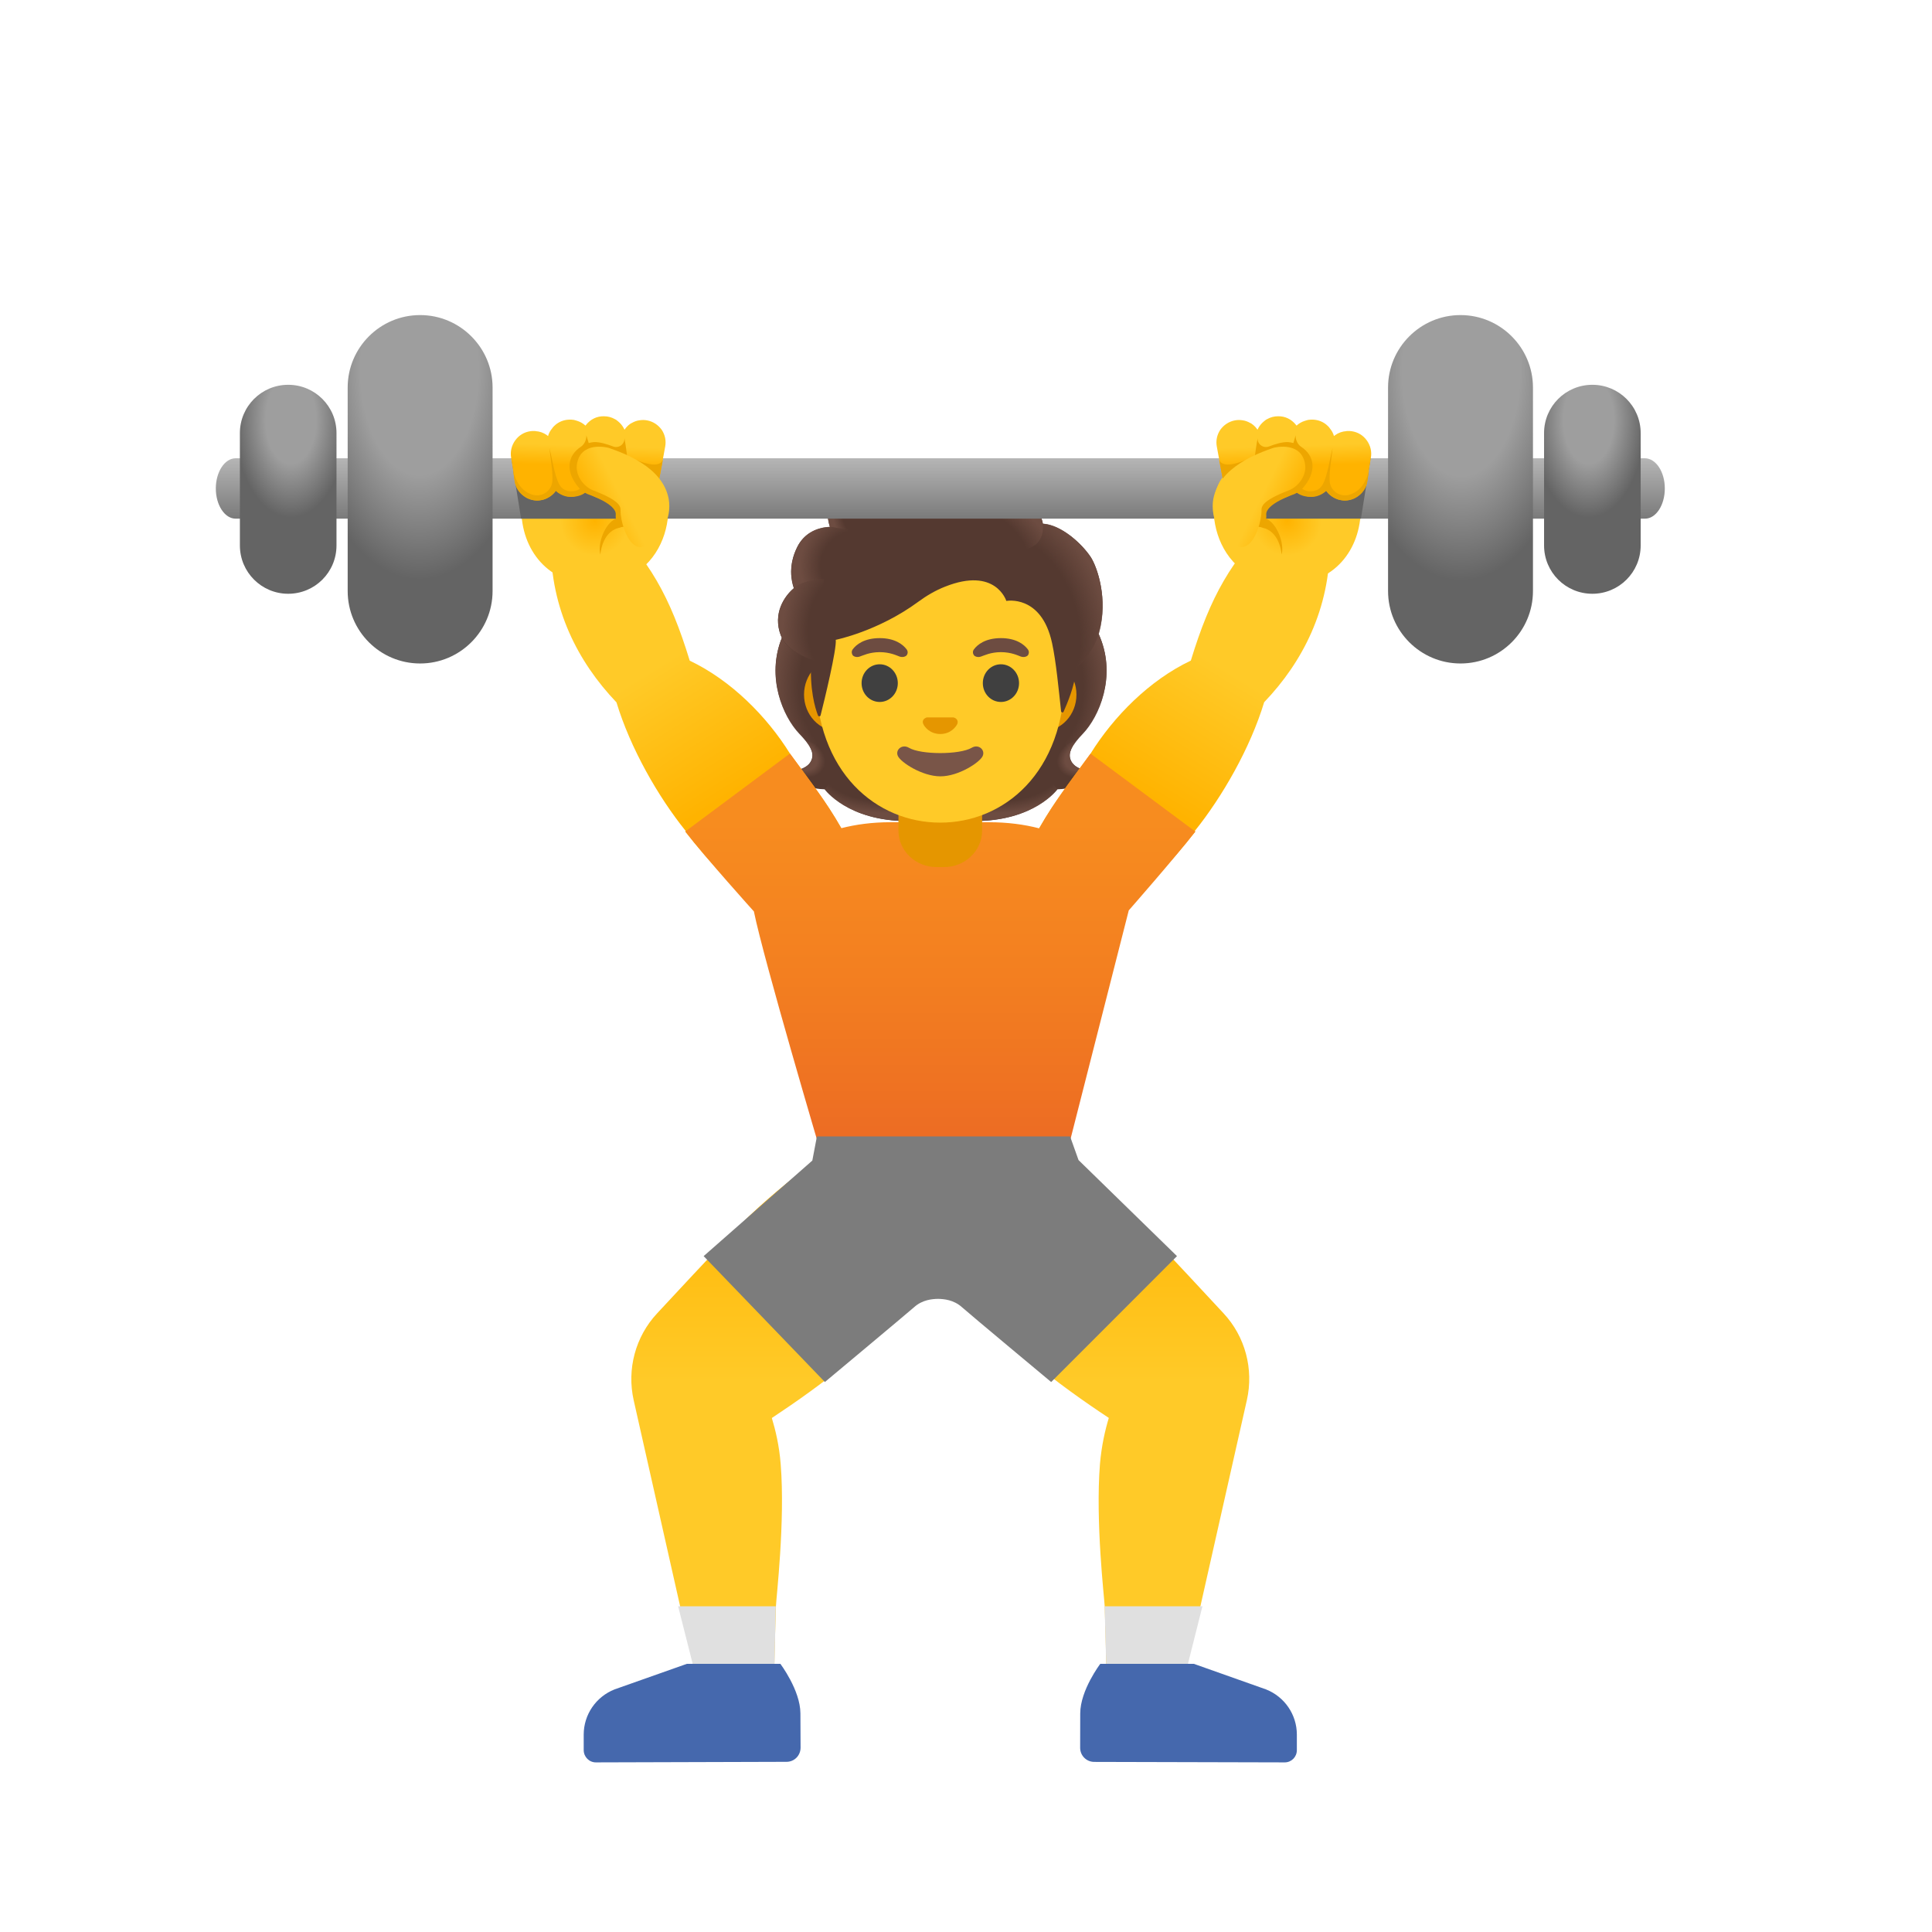 <svg width="24" height="24" viewBox="0 0 24 24" fill="none" xmlns="http://www.w3.org/2000/svg">
    <path
        d="M15.198 16.313C14.931 16.025 14.582 15.65 14.276 15.326C13.682 14.701 12.956 14.233 12.956 14.233L11.748 15.529C11.748 15.529 12.218 16.393 12.816 16.907C13.109 17.159 13.475 17.416 13.774 17.614C13.729 17.762 13.684 17.956 13.664 18.187C13.607 18.904 13.718 19.849 13.723 19.954C13.741 20.503 13.746 20.909 13.746 20.909L14.697 20.906L15.489 17.393C15.576 17.008 15.469 16.603 15.198 16.313Z"
        fill="url(#paint0_linear_169_13080)" />
    <path
        d="M10.404 14.233C10.404 14.233 9.678 14.701 9.086 15.328C8.78 15.652 8.43 16.027 8.163 16.315C7.893 16.604 7.785 17.009 7.872 17.395L8.664 20.908L9.615 20.911C9.615 20.911 9.621 20.504 9.639 19.955C9.642 19.85 9.755 18.905 9.698 18.188C9.68 17.957 9.633 17.764 9.588 17.615C9.887 17.417 10.253 17.161 10.545 16.909C11.144 16.394 11.613 15.53 11.613 15.53L10.404 14.233Z"
        fill="url(#paint1_linear_169_13080)" />
    <path d="M8.424 19.954L8.665 20.907L9.616 20.91L9.637 19.954H8.424Z"
        fill="#E0E0E0" />
    <path
        d="M9.943 21.284C9.942 20.996 9.694 20.669 9.694 20.669H8.532L7.635 20.986C7.404 21.077 7.251 21.299 7.251 21.548V21.74C7.251 21.824 7.318 21.893 7.402 21.893L9.771 21.886C9.867 21.886 9.945 21.808 9.945 21.71L9.943 21.284Z"
        fill="#4568AD" />
    <path d="M13.722 19.954L13.748 20.91L14.697 20.907L14.937 19.954H13.722Z"
        fill="#E0E0E0" />
    <path
        d="M15.726 20.986L14.831 20.669H13.668C13.668 20.669 13.419 20.996 13.419 21.286L13.418 21.712C13.418 21.808 13.495 21.886 13.591 21.887L15.959 21.893C16.043 21.893 16.11 21.826 16.11 21.74V21.548C16.11 21.299 15.957 21.077 15.726 20.986Z"
        fill="#4568AD" />
    <path
        d="M13.31 9.46C13.251 9.355 13.326 9.247 13.451 9.115C13.65 8.905 13.868 8.416 13.667 7.919C13.668 7.916 13.628 7.832 13.628 7.831L13.544 7.826C13.517 7.822 12.603 7.82 11.69 7.82C10.776 7.82 9.863 7.822 9.836 7.826C9.836 7.826 9.713 7.916 9.714 7.919C9.512 8.416 9.729 8.903 9.93 9.115C10.056 9.247 10.13 9.355 10.071 9.46C10.016 9.562 9.848 9.577 9.848 9.577C9.848 9.577 9.887 9.682 9.98 9.739C10.065 9.791 10.172 9.803 10.244 9.805C10.244 9.805 10.529 10.199 11.274 10.199H11.69H12.105C12.851 10.199 13.136 9.805 13.136 9.805C13.209 9.803 13.314 9.791 13.4 9.739C13.493 9.682 13.532 9.577 13.532 9.577C13.532 9.577 13.365 9.563 13.31 9.46Z"
        fill="#543930" />
    <path
        d="M11.69 10.2V9.761L13.016 9.656L13.136 9.805C13.136 9.805 12.851 10.2 12.105 10.2H11.69Z"
        fill="url(#paint2_radial_169_13080)" />
    <path
        d="M13.133 9.614C12.935 9.313 13.374 9.2 13.374 9.2C13.298 9.295 13.263 9.379 13.308 9.46C13.364 9.562 13.532 9.577 13.532 9.577C13.532 9.577 13.304 9.779 13.133 9.614Z"
        fill="url(#paint3_radial_169_13080)" />
    <path
        d="M13.666 7.921C13.863 8.401 13.656 8.896 13.463 9.104C13.435 9.133 13.323 9.244 13.297 9.332C13.297 9.332 12.855 8.714 12.723 8.353C12.696 8.279 12.672 8.204 12.669 8.126C12.666 8.068 12.675 7.999 12.71 7.949C12.752 7.888 13.646 7.871 13.646 7.871C13.644 7.87 13.666 7.921 13.666 7.921Z"
        fill="url(#paint4_radial_169_13080)" />
    <path
        d="M9.714 7.921C9.518 8.401 9.725 8.896 9.918 9.104C9.945 9.133 10.058 9.244 10.083 9.332C10.083 9.332 10.526 8.714 10.658 8.353C10.685 8.279 10.709 8.204 10.712 8.126C10.715 8.068 10.706 7.999 10.671 7.949C10.629 7.888 10.581 7.904 10.512 7.904C10.379 7.904 9.794 7.87 9.749 7.87C9.75 7.87 9.714 7.921 9.714 7.921Z"
        fill="url(#paint5_radial_169_13080)" />
    <path
        d="M11.691 10.2V9.761L10.365 9.656L10.245 9.805C10.245 9.805 10.53 10.2 11.276 10.2H11.691Z"
        fill="url(#paint6_radial_169_13080)" />
    <path
        d="M10.25 9.614C10.449 9.313 10.008 9.2 10.008 9.2C10.085 9.295 10.119 9.379 10.074 9.46C10.019 9.562 9.851 9.577 9.851 9.577C9.851 9.577 10.077 9.779 10.25 9.614Z"
        fill="url(#paint7_radial_169_13080)" />
    <path
        d="M16.52 6.761L15.839 6.418C15.294 6.952 15.036 7.409 14.793 8.206C14.279 8.45 13.835 8.899 13.547 9.362C13.241 9.784 13.049 10.018 12.828 10.437C12.662 10.755 12.782 11.108 13.083 11.329C13.226 11.434 13.341 11.479 13.454 11.479C13.58 11.479 13.7 11.421 13.847 11.322C14.157 11.145 14.579 10.677 14.849 10.329L14.841 10.324C15.185 9.896 15.531 9.293 15.704 8.723C16.187 8.219 16.52 7.558 16.52 6.761Z"
        fill="url(#paint8_linear_169_13080)" />
    <path
        d="M10.533 10.438C10.313 10.02 10.121 9.785 9.815 9.364C9.527 8.9 9.083 8.452 8.568 8.207C8.324 7.408 8.066 6.952 7.521 6.418L6.842 6.763C6.842 7.559 7.175 8.219 7.658 8.725C7.83 9.293 8.175 9.898 8.52 10.325L8.513 10.33C8.783 10.678 9.204 11.146 9.515 11.323C9.662 11.422 9.782 11.48 9.908 11.48C10.02 11.48 10.136 11.434 10.278 11.331C10.578 11.11 10.7 10.755 10.533 10.438Z"
        fill="url(#paint9_linear_169_13080)" />
    <path
        d="M13.547 9.362C13.278 9.731 13.098 9.958 12.909 10.29C12.725 10.242 12.516 10.214 12.285 10.214H11.06C10.833 10.214 10.631 10.242 10.451 10.288C10.262 9.956 10.082 9.73 9.813 9.361L8.513 10.329C8.783 10.677 9.365 11.322 9.365 11.322C9.489 11.931 10.206 14.351 10.206 14.351H13.247L14.022 11.309C14.022 11.309 14.585 10.668 14.849 10.33L13.547 9.362Z"
        fill="url(#paint10_linear_169_13080)" />
    <path
        d="M11.161 10.319C11.161 10.568 11.372 10.771 11.633 10.771H11.728C11.989 10.771 12.2 10.568 12.2 10.319V9.769H11.161V10.319Z"
        fill="#E59600" />
    <path
        d="M10.411 9.083C10.179 9.083 9.988 8.879 9.988 8.629C9.988 8.378 10.177 8.174 10.411 8.174H12.949C13.182 8.174 13.372 8.378 13.372 8.629C13.372 8.879 13.183 9.083 12.949 9.083H10.411Z"
        fill="#E59600" />
    <path
        d="M11.68 6.286C10.876 6.286 10.132 7.145 10.132 8.381C10.132 9.611 10.899 10.219 11.68 10.219C12.462 10.219 13.228 9.611 13.228 8.381C13.228 7.145 12.484 6.286 11.68 6.286Z"
        fill="#FFCA28" />
    <path
        d="M11.859 8.917C11.854 8.915 11.848 8.914 11.844 8.912H11.515C11.511 8.912 11.505 8.914 11.501 8.917C11.47 8.929 11.454 8.96 11.469 8.993C11.482 9.026 11.549 9.118 11.681 9.118C11.812 9.118 11.877 9.026 11.892 8.993C11.905 8.96 11.889 8.929 11.859 8.917Z"
        fill="#E59600" />
    <path
        d="M12.071 9.289C11.922 9.377 11.438 9.377 11.291 9.289C11.205 9.238 11.118 9.316 11.154 9.392C11.189 9.469 11.454 9.644 11.682 9.644C11.91 9.644 12.173 9.469 12.207 9.392C12.242 9.316 12.156 9.238 12.071 9.289Z"
        fill="#795548" />
    <path
        d="M10.928 8.72C11.052 8.72 11.153 8.616 11.153 8.486C11.153 8.357 11.052 8.252 10.928 8.252C10.803 8.252 10.703 8.357 10.703 8.486C10.703 8.616 10.803 8.72 10.928 8.72Z"
        fill="#404040" />
    <path
        d="M12.434 8.72C12.558 8.72 12.659 8.616 12.659 8.486C12.659 8.357 12.558 8.252 12.434 8.252C12.309 8.252 12.209 8.357 12.209 8.486C12.209 8.616 12.309 8.72 12.434 8.72Z"
        fill="#404040" />
    <path
        d="M11.262 8.066C11.219 8.009 11.12 7.927 10.928 7.927C10.734 7.927 10.635 8.009 10.593 8.066C10.574 8.092 10.58 8.12 10.592 8.139C10.604 8.155 10.64 8.17 10.68 8.156C10.721 8.143 10.797 8.102 10.928 8.101C11.058 8.102 11.136 8.142 11.175 8.156C11.216 8.17 11.252 8.155 11.264 8.139C11.277 8.12 11.282 8.092 11.262 8.066Z"
        fill="#6D4C41" />
    <path
        d="M12.768 8.066C12.725 8.009 12.626 7.927 12.434 7.927C12.24 7.927 12.141 8.009 12.099 8.066C12.079 8.092 12.085 8.12 12.098 8.139C12.11 8.155 12.146 8.17 12.186 8.156C12.226 8.143 12.303 8.102 12.434 8.101C12.564 8.102 12.642 8.142 12.681 8.156C12.722 8.17 12.758 8.155 12.77 8.139C12.783 8.12 12.787 8.092 12.768 8.066Z"
        fill="#6D4C41" />
    <path
        d="M13.55 6.922C13.437 6.751 13.182 6.521 12.956 6.506C12.919 6.287 12.684 6.101 12.457 6.031C11.844 5.836 11.445 6.055 11.229 6.172C11.184 6.196 10.896 6.356 10.695 6.241C10.569 6.169 10.57 5.975 10.57 5.975C10.57 5.975 10.175 6.125 10.309 6.545C10.175 6.551 9.996 6.608 9.902 6.799C9.789 7.025 9.83 7.216 9.861 7.307C9.744 7.406 9.597 7.618 9.698 7.892C9.774 8.099 10.077 8.194 10.077 8.194C10.056 8.566 10.125 8.794 10.161 8.887C10.167 8.903 10.191 8.902 10.194 8.885C10.241 8.701 10.396 8.06 10.382 7.948C10.382 7.948 10.908 7.843 11.409 7.474C11.511 7.399 11.622 7.334 11.739 7.288C12.369 7.037 12.501 7.465 12.501 7.465C12.501 7.465 12.938 7.381 13.069 7.988C13.119 8.216 13.153 8.579 13.181 8.834C13.182 8.852 13.207 8.857 13.213 8.839C13.257 8.738 13.345 8.537 13.367 8.333C13.374 8.261 13.568 8.167 13.652 7.858C13.768 7.441 13.63 7.045 13.55 6.922Z"
        fill="#543930" />
    <path
        d="M13.371 8.33C13.379 8.258 13.572 8.164 13.656 7.855C13.665 7.822 13.672 7.789 13.678 7.754C13.746 7.379 13.624 7.034 13.55 6.92C13.444 6.761 13.22 6.554 13.007 6.511C12.989 6.508 12.97 6.506 12.953 6.505C12.953 6.505 12.967 6.604 12.927 6.683C12.874 6.787 12.77 6.811 12.77 6.811C13.325 7.369 13.286 7.834 13.371 8.33Z"
        fill="url(#paint11_radial_169_13080)" />
    <path
        d="M11.364 6.1C11.313 6.124 11.268 6.149 11.229 6.17C11.184 6.194 10.896 6.355 10.695 6.239C10.571 6.169 10.571 5.98 10.571 5.974C10.514 6.047 10.341 6.566 10.845 6.601C11.063 6.616 11.198 6.425 11.277 6.265C11.306 6.208 11.352 6.122 11.364 6.1Z"
        fill="url(#paint12_radial_169_13080)" />
    <path
        d="M12.393 6.01C12.732 6.101 12.899 6.274 12.954 6.505C12.97 6.572 12.99 7.204 11.784 6.487C11.335 6.22 11.459 6.052 11.511 6.034C11.715 5.96 12.014 5.908 12.393 6.01Z"
        fill="url(#paint13_radial_169_13080)" />
    <path
        d="M10.569 5.974C10.568 5.974 10.568 5.974 10.566 5.975C10.523 5.993 10.184 6.151 10.31 6.544L10.671 6.602C10.353 6.278 10.571 5.972 10.569 5.974C10.571 5.974 10.571 5.972 10.569 5.974Z"
        fill="url(#paint14_radial_169_13080)" />
    <path
        d="M10.534 6.58L10.311 6.544C10.302 6.544 10.272 6.547 10.257 6.548C10.131 6.566 9.984 6.631 9.903 6.797C9.817 6.976 9.819 7.13 9.843 7.232C9.849 7.267 9.864 7.306 9.864 7.306C9.864 7.306 9.975 7.201 10.237 7.195L10.534 6.58Z"
        fill="url(#paint15_radial_169_13080)" />
    <path
        d="M9.852 7.315C9.743 7.412 9.594 7.63 9.704 7.9C9.786 8.104 10.079 8.192 10.079 8.192C10.079 8.194 10.137 8.21 10.167 8.21L10.236 7.193C10.095 7.193 9.96 7.235 9.873 7.295C9.875 7.298 9.852 7.313 9.852 7.315Z"
        fill="url(#paint16_radial_169_13080)" />
    <path
        d="M8.12 5.867C7.985 5.788 7.344 5.687 6.902 5.687C6.659 5.687 6.477 5.719 6.477 5.801L6.476 6.316C6.474 6.833 6.812 7.256 7.37 7.258H7.371C8.382 7.258 8.462 6.067 8.12 5.867Z"
        fill="url(#paint17_radial_169_13080)" />
    <path
        d="M8.083 6.416C8.077 6.436 8.025 6.455 7.968 6.47H7.966C7.9 6.487 7.822 6.52 7.677 6.56C7.474 6.617 7.458 6.889 7.458 6.889C7.42 6.748 7.516 6.5 7.65 6.443V6.442C7.713 6.412 7.783 6.395 7.858 6.383C7.87 6.382 7.9 6.38 7.938 6.382H7.939C8.007 6.383 8.091 6.392 8.083 6.416Z"
        fill="#EDA600" />
    <path
        d="M20.681 6.068C20.681 6.275 20.571 6.443 20.435 6.443H2.927C2.792 6.443 2.681 6.275 2.681 6.068C2.681 5.861 2.792 5.693 2.927 5.693H20.433C20.57 5.693 20.681 5.861 20.681 6.068Z"
        fill="url(#paint18_linear_169_13080)" />
    <path
        d="M5.219 8.242C5.715 8.242 6.119 7.838 6.119 7.342V4.814C6.119 4.318 5.715 3.914 5.219 3.914C4.722 3.914 4.319 4.318 4.319 4.814V7.342C4.319 7.838 4.721 8.242 5.219 8.242Z"
        fill="url(#paint19_radial_169_13080)" />
    <path
        d="M18.143 8.242C17.646 8.242 17.243 7.838 17.243 7.342V4.814C17.243 4.318 17.646 3.914 18.143 3.914C18.639 3.914 19.043 4.318 19.043 4.814V7.342C19.043 7.838 18.641 8.242 18.143 8.242Z"
        fill="url(#paint20_radial_169_13080)" />
    <path
        d="M3.58 7.376C3.912 7.376 4.18 7.108 4.18 6.776V5.38C4.18 5.048 3.912 4.78 3.58 4.78C3.249 4.78 2.98 5.048 2.98 5.38V6.776C2.98 7.108 3.249 7.376 3.58 7.376Z"
        fill="url(#paint21_radial_169_13080)" />
    <path
        d="M19.781 7.376C19.449 7.376 19.181 7.108 19.181 6.776V5.38C19.181 5.048 19.449 4.78 19.781 4.78C20.112 4.78 20.381 5.048 20.381 5.38V6.776C20.381 7.108 20.112 7.376 19.781 7.376Z"
        fill="url(#paint22_radial_169_13080)" />
    <path d="M7.873 6.443H6.473L6.353 5.693H7.873V6.443Z" fill="#646464" />
    <path
        d="M8.263 5.549L8.22 5.782L8.211 5.833L8.19 5.945L8.178 6.011C8.152 6.146 8.034 6.241 7.902 6.241C7.885 6.241 7.867 6.239 7.851 6.236C7.782 6.224 7.723 6.188 7.683 6.134C7.633 6.179 7.569 6.205 7.498 6.205C7.456 6.205 7.324 6.146 7.302 6.124C7.296 6.118 7.29 6.112 7.285 6.104C7.279 6.109 7.273 6.115 7.267 6.119C7.264 6.121 7.179 6.172 7.092 6.17C7.011 6.169 6.93 6.119 6.906 6.095C6.882 6.13 6.849 6.16 6.81 6.181C6.783 6.197 6.753 6.208 6.72 6.212C6.705 6.215 6.69 6.217 6.675 6.217C6.615 6.217 6.556 6.197 6.508 6.161C6.445 6.116 6.405 6.05 6.394 5.975L6.375 5.848V5.846L6.349 5.683C6.337 5.608 6.355 5.533 6.4 5.471C6.445 5.408 6.511 5.368 6.586 5.357C6.604 5.354 6.622 5.353 6.64 5.354C6.645 5.354 6.651 5.354 6.655 5.356C6.703 5.359 6.751 5.375 6.793 5.405C6.799 5.41 6.804 5.414 6.808 5.417C6.817 5.383 6.835 5.35 6.858 5.323C6.864 5.314 6.87 5.306 6.877 5.299C6.886 5.288 6.894 5.284 6.897 5.281C6.898 5.281 6.898 5.279 6.898 5.279C6.943 5.24 7.002 5.216 7.066 5.213C7.087 5.212 7.108 5.213 7.128 5.216C7.143 5.219 7.156 5.224 7.17 5.228C7.209 5.24 7.243 5.26 7.273 5.287C7.282 5.275 7.293 5.263 7.303 5.252C7.318 5.237 7.335 5.224 7.351 5.213C7.36 5.207 7.371 5.203 7.38 5.197C7.417 5.179 7.459 5.17 7.503 5.171C7.551 5.171 7.597 5.183 7.639 5.207C7.647 5.21 7.653 5.215 7.659 5.219C7.674 5.23 7.687 5.242 7.701 5.255C7.725 5.279 7.744 5.308 7.758 5.338C7.776 5.311 7.8 5.285 7.828 5.266C7.834 5.261 7.842 5.257 7.849 5.254C7.879 5.237 7.911 5.225 7.944 5.221C7.975 5.216 8.007 5.216 8.038 5.222C8.113 5.236 8.176 5.278 8.22 5.339C8.262 5.402 8.277 5.476 8.263 5.549Z"
        fill="url(#paint23_linear_169_13080)" />
    <path
        d="M13.398 14.411L13.293 14.117H10.148L10.091 14.417L8.741 15.604L10.247 17.168C10.247 17.168 11.265 16.318 11.357 16.237C11.457 16.147 11.579 16.136 11.652 16.135C11.726 16.136 11.847 16.147 11.948 16.237C12.039 16.319 13.058 17.168 13.058 17.168L14.621 15.604L13.398 14.411Z"
        fill="#7C7C7C" />
    <path
        d="M8.235 5.711C8.183 5.846 7.898 5.717 7.79 5.662C7.773 5.53 7.757 5.443 7.757 5.443C7.757 5.443 7.757 5.443 7.757 5.444C7.761 5.519 7.686 5.573 7.616 5.546C7.536 5.515 7.445 5.489 7.379 5.492C7.353 5.494 7.332 5.498 7.313 5.504C7.295 5.446 7.284 5.407 7.284 5.407C7.284 5.407 7.284 5.413 7.284 5.423C7.281 5.474 7.257 5.522 7.215 5.551C7.052 5.657 7.01 5.858 7.203 6.073C7.137 6.118 7.034 6.115 6.975 6.055C6.9 5.98 6.869 5.741 6.825 5.564C6.839 5.69 6.876 5.915 6.858 6.002C6.836 6.107 6.731 6.173 6.626 6.148C6.534 6.125 6.426 6.052 6.374 5.849L6.393 5.977C6.404 6.052 6.444 6.118 6.507 6.163C6.555 6.199 6.614 6.218 6.674 6.218C6.689 6.218 6.704 6.217 6.719 6.214C6.747 6.209 6.773 6.2 6.797 6.188C6.798 6.187 6.801 6.187 6.803 6.185C6.804 6.184 6.807 6.184 6.809 6.182C6.872 6.148 6.903 6.1 6.905 6.097C6.912 6.109 6.99 6.173 7.085 6.173C7.215 6.173 7.266 6.121 7.266 6.121C7.278 6.128 7.29 6.134 7.302 6.139C7.311 6.142 7.662 6.26 7.649 6.394C7.647 6.41 7.649 6.427 7.65 6.443V6.449V6.451C7.655 6.49 7.664 6.527 7.677 6.562L7.679 6.56C7.715 6.532 7.802 6.556 7.809 6.505C7.838 6.311 7.83 6.08 7.812 5.882L8.19 5.945L8.235 5.711Z"
        fill="#EDA600" />
    <path
        d="M8.307 6.2C8.234 5.797 7.746 5.629 7.563 5.564C7.541 5.557 7.206 5.477 7.166 5.774C7.148 5.903 7.245 6.044 7.37 6.092C7.71 6.223 7.709 6.295 7.709 6.343C7.707 6.467 7.776 6.703 7.884 6.773C7.907 6.788 7.932 6.797 7.956 6.797C7.971 6.797 7.986 6.794 8.001 6.788C8.213 6.7 8.349 6.436 8.307 6.2Z"
        fill="url(#paint24_linear_169_13080)" />
    <path
        d="M15.259 5.867C15.395 5.788 16.035 5.687 16.477 5.687C16.721 5.687 16.902 5.719 16.902 5.801L16.904 6.316C16.905 6.833 16.567 7.256 16.009 7.258H16.008C14.997 7.258 14.916 6.067 15.259 5.867Z"
        fill="url(#paint25_radial_169_13080)" />
    <path
        d="M15.295 6.416C15.301 6.436 15.354 6.455 15.411 6.47H15.412C15.478 6.487 15.556 6.52 15.702 6.56C15.904 6.617 15.921 6.889 15.921 6.889C15.958 6.748 15.862 6.5 15.729 6.443V6.442C15.666 6.412 15.595 6.395 15.52 6.383C15.508 6.382 15.478 6.38 15.441 6.382H15.439C15.372 6.383 15.288 6.392 15.295 6.416Z"
        fill="#EDA600" />
    <path d="M15.507 5.693H17.026L16.906 6.443H15.507V5.693Z" fill="#646464" />
    <path
        d="M15.116 5.549L15.159 5.782L15.168 5.833L15.189 5.945L15.201 6.011C15.227 6.146 15.345 6.241 15.477 6.241C15.494 6.241 15.512 6.239 15.528 6.236C15.597 6.224 15.656 6.188 15.696 6.134C15.746 6.179 15.81 6.205 15.881 6.205C15.923 6.205 16.055 6.146 16.077 6.124C16.083 6.118 16.089 6.112 16.094 6.104C16.1 6.109 16.106 6.115 16.112 6.119C16.115 6.121 16.2 6.172 16.287 6.17C16.368 6.169 16.448 6.119 16.473 6.095C16.497 6.13 16.53 6.16 16.569 6.181C16.596 6.197 16.626 6.208 16.659 6.212C16.674 6.215 16.689 6.217 16.704 6.217C16.764 6.217 16.823 6.197 16.871 6.161C16.934 6.116 16.974 6.05 16.985 5.975L17.004 5.848V5.846L17.03 5.683C17.042 5.608 17.024 5.533 16.979 5.471C16.934 5.408 16.868 5.368 16.793 5.357C16.775 5.354 16.757 5.353 16.739 5.354C16.734 5.354 16.728 5.354 16.724 5.356C16.676 5.359 16.628 5.375 16.586 5.405C16.58 5.41 16.575 5.414 16.571 5.417C16.562 5.383 16.544 5.35 16.521 5.323C16.515 5.314 16.509 5.306 16.502 5.299C16.493 5.288 16.485 5.284 16.482 5.281C16.481 5.281 16.481 5.279 16.481 5.279C16.436 5.24 16.377 5.216 16.313 5.213C16.292 5.212 16.271 5.213 16.251 5.216C16.236 5.219 16.223 5.224 16.209 5.228C16.17 5.24 16.136 5.26 16.106 5.287C16.097 5.275 16.086 5.263 16.076 5.252C16.061 5.237 16.044 5.224 16.028 5.213C16.019 5.207 16.008 5.203 15.999 5.197C15.962 5.179 15.92 5.17 15.876 5.171C15.828 5.171 15.782 5.183 15.74 5.207C15.732 5.21 15.726 5.215 15.72 5.219C15.705 5.23 15.692 5.242 15.678 5.255C15.654 5.279 15.635 5.308 15.621 5.338C15.603 5.311 15.579 5.285 15.551 5.266C15.545 5.261 15.537 5.257 15.53 5.254C15.5 5.237 15.468 5.225 15.435 5.221C15.404 5.216 15.372 5.216 15.341 5.222C15.266 5.236 15.203 5.278 15.159 5.339C15.117 5.402 15.102 5.476 15.116 5.549Z"
        fill="url(#paint26_linear_169_13080)" />
    <path
        d="M15.144 5.711C15.197 5.846 15.482 5.717 15.589 5.662C15.606 5.53 15.623 5.443 15.623 5.443C15.623 5.443 15.623 5.443 15.623 5.444C15.618 5.519 15.693 5.573 15.764 5.546C15.843 5.515 15.934 5.489 16 5.492C16.026 5.494 16.047 5.498 16.067 5.504C16.084 5.446 16.095 5.407 16.095 5.407C16.095 5.407 16.095 5.413 16.095 5.423C16.098 5.474 16.122 5.522 16.164 5.551C16.328 5.657 16.369 5.858 16.176 6.073C16.242 6.118 16.346 6.115 16.404 6.055C16.479 5.98 16.511 5.741 16.554 5.564C16.541 5.69 16.503 5.915 16.521 6.002C16.542 6.107 16.648 6.173 16.753 6.148C16.845 6.125 16.953 6.052 17.006 5.849L16.986 5.977C16.976 6.052 16.935 6.118 16.872 6.163C16.824 6.199 16.765 6.218 16.706 6.218C16.691 6.218 16.675 6.217 16.66 6.214C16.632 6.209 16.607 6.2 16.582 6.188C16.581 6.187 16.578 6.187 16.576 6.185C16.575 6.184 16.572 6.184 16.57 6.182C16.508 6.148 16.476 6.1 16.474 6.097C16.467 6.109 16.389 6.173 16.294 6.173C16.164 6.173 16.113 6.121 16.113 6.121C16.101 6.128 16.089 6.134 16.077 6.139C16.067 6.142 15.719 6.26 15.73 6.394C15.732 6.41 15.73 6.427 15.729 6.443V6.449V6.451C15.725 6.49 15.716 6.527 15.702 6.562L15.7 6.56C15.665 6.532 15.578 6.556 15.57 6.505C15.541 6.311 15.549 6.08 15.567 5.882L15.189 5.945L15.144 5.711Z"
        fill="#EDA600" />
    <path
        d="M15.072 6.2C15.146 5.797 15.633 5.629 15.816 5.564C15.838 5.557 16.173 5.477 16.213 5.774C16.232 5.903 16.134 6.044 16.009 6.092C15.669 6.223 15.671 6.295 15.671 6.343C15.672 6.467 15.603 6.703 15.495 6.773C15.473 6.788 15.447 6.797 15.423 6.797C15.408 6.797 15.393 6.794 15.378 6.788C15.166 6.7 15.03 6.436 15.072 6.2Z"
        fill="url(#paint27_linear_169_13080)" />
    <defs>
        <linearGradient id="paint0_linear_169_13080" x1="13.634" y1="14.3" x2="13.634"
            y2="20.049" gradientUnits="userSpaceOnUse">
            <stop stop-color="#FFB300" />
            <stop offset="0.5" stop-color="#FFCA28" />
        </linearGradient>
        <linearGradient id="paint1_linear_169_13080" x1="9.728" y1="14.3" x2="9.728"
            y2="20.049" gradientUnits="userSpaceOnUse">
            <stop stop-color="#FFB300" />
            <stop offset="0.5" stop-color="#FFCA28" />
        </linearGradient>
        <radialGradient id="paint2_radial_169_13080" cx="0" cy="0" r="1"
            gradientUnits="userSpaceOnUse"
            gradientTransform="translate(12.367 9.567) scale(1.086 0.534)">
            <stop offset="0.728" stop-color="#6D4C41" stop-opacity="0" />
            <stop offset="1" stop-color="#6D4C41" />
        </radialGradient>
        <radialGradient id="paint3_radial_169_13080" cx="0" cy="0" r="1"
            gradientUnits="userSpaceOnUse"
            gradientTransform="translate(13.438 9.405) rotate(154.924) scale(0.321 0.238)">
            <stop offset="0.663" stop-color="#6D4C41" />
            <stop offset="1" stop-color="#6D4C41" stop-opacity="0" />
        </radialGradient>
        <radialGradient id="paint4_radial_169_13080" cx="0" cy="0" r="1"
            gradientUnits="userSpaceOnUse"
            gradientTransform="translate(12.605 8.498) rotate(-94.278) scale(1.41 1.175)">
            <stop offset="0.725" stop-color="#6D4C41" stop-opacity="0" />
            <stop offset="1" stop-color="#6D4C41" />
        </radialGradient>
        <radialGradient id="paint5_radial_169_13080" cx="0" cy="0" r="1"
            gradientUnits="userSpaceOnUse"
            gradientTransform="translate(10.777 8.498) rotate(-85.722) scale(1.41 1.175)">
            <stop offset="0.725" stop-color="#6D4C41" stop-opacity="0" />
            <stop offset="1" stop-color="#6D4C41" />
        </radialGradient>
        <radialGradient id="paint6_radial_169_13080" cx="0" cy="0" r="1"
            gradientUnits="userSpaceOnUse"
            gradientTransform="translate(11.015 9.567) rotate(180) scale(1.086 0.534)">
            <stop offset="0.728" stop-color="#6D4C41" stop-opacity="0" />
            <stop offset="1" stop-color="#6D4C41" />
        </radialGradient>
        <radialGradient id="paint7_radial_169_13080" cx="0" cy="0" r="1"
            gradientUnits="userSpaceOnUse"
            gradientTransform="translate(9.945 9.405) rotate(25.076) scale(0.321 0.238)">
            <stop offset="0.663" stop-color="#6D4C41" />
            <stop offset="1" stop-color="#6D4C41" stop-opacity="0" />
        </radialGradient>
        <linearGradient id="paint8_linear_169_13080" x1="14.181" y1="9.842" x2="16.107"
            y2="6.688" gradientUnits="userSpaceOnUse">
            <stop stop-color="#FFB300" />
            <stop offset="0.5" stop-color="#FFCA28" />
        </linearGradient>
        <linearGradient id="paint9_linear_169_13080" x1="9.16" y1="9.815" x2="7.221"
            y2="6.703" gradientUnits="userSpaceOnUse">
            <stop stop-color="#FFB300" />
            <stop offset="0.5" stop-color="#FFCA28" />
        </linearGradient>
        <linearGradient id="paint10_linear_169_13080" x1="11.681" y1="10.212" x2="11.681"
            y2="14.036" gradientUnits="userSpaceOnUse">
            <stop stop-color="#F78C1F" />
            <stop offset="0.494" stop-color="#F37F20" />
            <stop offset="1" stop-color="#ED6D23" />
        </linearGradient>
        <radialGradient id="paint11_radial_169_13080" cx="0" cy="0" r="1"
            gradientUnits="userSpaceOnUse"
            gradientTransform="translate(12.526 7.753) rotate(72.085) scale(1.653 1.226)">
            <stop offset="0.699" stop-color="#6D4C41" stop-opacity="0" />
            <stop offset="1" stop-color="#6D4C41" />
        </radialGradient>
        <radialGradient id="paint12_radial_169_13080" cx="0" cy="0" r="1"
            gradientUnits="userSpaceOnUse"
            gradientTransform="translate(10.915 5.952) rotate(28.203) scale(0.433 0.514)">
            <stop offset="0.58" stop-color="#6D4C41" />
            <stop offset="1" stop-color="#6D4C41" stop-opacity="0" />
        </radialGradient>
        <radialGradient id="paint13_radial_169_13080" cx="0" cy="0" r="1"
            gradientUnits="userSpaceOnUse"
            gradientTransform="translate(11.884 6.738) rotate(-157.19) scale(1.355 0.762)">
            <stop offset="0.699" stop-color="#6D4C41" stop-opacity="0" />
            <stop offset="1" stop-color="#6D4C41" />
        </radialGradient>
        <radialGradient id="paint14_radial_169_13080" cx="0" cy="0" r="1"
            gradientUnits="userSpaceOnUse"
            gradientTransform="translate(10.741 6.347) scale(0.398 0.487)">
            <stop offset="0.702" stop-color="#6D4C41" stop-opacity="0" />
            <stop offset="1" stop-color="#6D4C41" />
        </radialGradient>
        <radialGradient id="paint15_radial_169_13080" cx="0" cy="0" r="1"
            gradientUnits="userSpaceOnUse"
            gradientTransform="translate(10.685 7.049) rotate(-164.942) scale(0.746 0.698)">
            <stop offset="0.66" stop-color="#6D4C41" stop-opacity="0" />
            <stop offset="1" stop-color="#6D4C41" />
        </radialGradient>
        <radialGradient id="paint16_radial_169_13080" cx="0" cy="0" r="1"
            gradientUnits="userSpaceOnUse"
            gradientTransform="translate(10.51 7.769) rotate(7.834) scale(0.783 1.101)">
            <stop offset="0.598" stop-color="#6D4C41" stop-opacity="0" />
            <stop offset="1" stop-color="#6D4C41" />
        </radialGradient>
        <radialGradient id="paint17_radial_169_13080" cx="0" cy="0" r="1"
            gradientUnits="userSpaceOnUse"
            gradientTransform="translate(7.389 6.473) scale(0.852)">
            <stop stop-color="#FFB300" />
            <stop offset="0.5" stop-color="#FFCA28" />
        </radialGradient>
        <linearGradient id="paint18_linear_169_13080" x1="11.681" y1="5.6" x2="11.681"
            y2="6.509" gradientUnits="userSpaceOnUse">
            <stop stop-color="#BDBDBD" />
            <stop offset="1" stop-color="#757575" />
        </linearGradient>
        <radialGradient id="paint19_radial_169_13080" cx="0" cy="0" r="1"
            gradientUnits="userSpaceOnUse"
            gradientTransform="translate(5.211 4.596) rotate(90) scale(3.293 1.852)">
            <stop offset="0.396" stop-color="#9E9E9E" />
            <stop offset="0.79" stop-color="#646464" />
        </radialGradient>
        <radialGradient id="paint20_radial_169_13080" cx="0" cy="0" r="1"
            gradientUnits="userSpaceOnUse"
            gradientTransform="translate(18.151 4.609) rotate(90) scale(3.293 1.852)">
            <stop offset="0.396" stop-color="#9E9E9E" />
            <stop offset="0.79" stop-color="#646464" />
        </radialGradient>
        <radialGradient id="paint21_radial_169_13080" cx="0" cy="0" r="1"
            gradientUnits="userSpaceOnUse"
            gradientTransform="translate(3.614 5.221) scale(0.709 1.226)">
            <stop offset="0.441" stop-color="#9E9E9E" />
            <stop offset="0.985" stop-color="#646464" />
        </radialGradient>
        <radialGradient id="paint22_radial_169_13080" cx="0" cy="0" r="1"
            gradientUnits="userSpaceOnUse"
            gradientTransform="translate(19.735 5.221) rotate(180) scale(0.709 1.226)">
            <stop offset="0.441" stop-color="#9E9E9E" />
            <stop offset="0.985" stop-color="#646464" />
        </radialGradient>
        <linearGradient id="paint23_linear_169_13080" x1="7.3" y1="5.787" x2="7.316"
            y2="5.29" gradientUnits="userSpaceOnUse">
            <stop stop-color="#FFB300" />
            <stop offset="0.5" stop-color="#FFCA28" />
        </linearGradient>
        <linearGradient id="paint24_linear_169_13080" x1="7.332" y1="6.343" x2="8.127"
            y2="5.945" gradientUnits="userSpaceOnUse">
            <stop stop-color="#FFB300" />
            <stop offset="0.469" stop-color="#FFCA28" />
        </linearGradient>
        <radialGradient id="paint25_radial_169_13080" cx="0" cy="0" r="1"
            gradientUnits="userSpaceOnUse"
            gradientTransform="translate(15.99 6.473) rotate(180) scale(0.852)">
            <stop stop-color="#FFB300" />
            <stop offset="0.5" stop-color="#FFCA28" />
        </radialGradient>
        <linearGradient id="paint26_linear_169_13080" x1="16.079" y1="5.787" x2="16.063"
            y2="5.29" gradientUnits="userSpaceOnUse">
            <stop stop-color="#FFB300" />
            <stop offset="0.5" stop-color="#FFCA28" />
        </linearGradient>
        <linearGradient id="paint27_linear_169_13080" x1="16.047" y1="6.343" x2="15.252"
            y2="5.945" gradientUnits="userSpaceOnUse">
            <stop stop-color="#FFB300" />
            <stop offset="0.469" stop-color="#FFCA28" />
        </linearGradient>
    </defs>
</svg>
